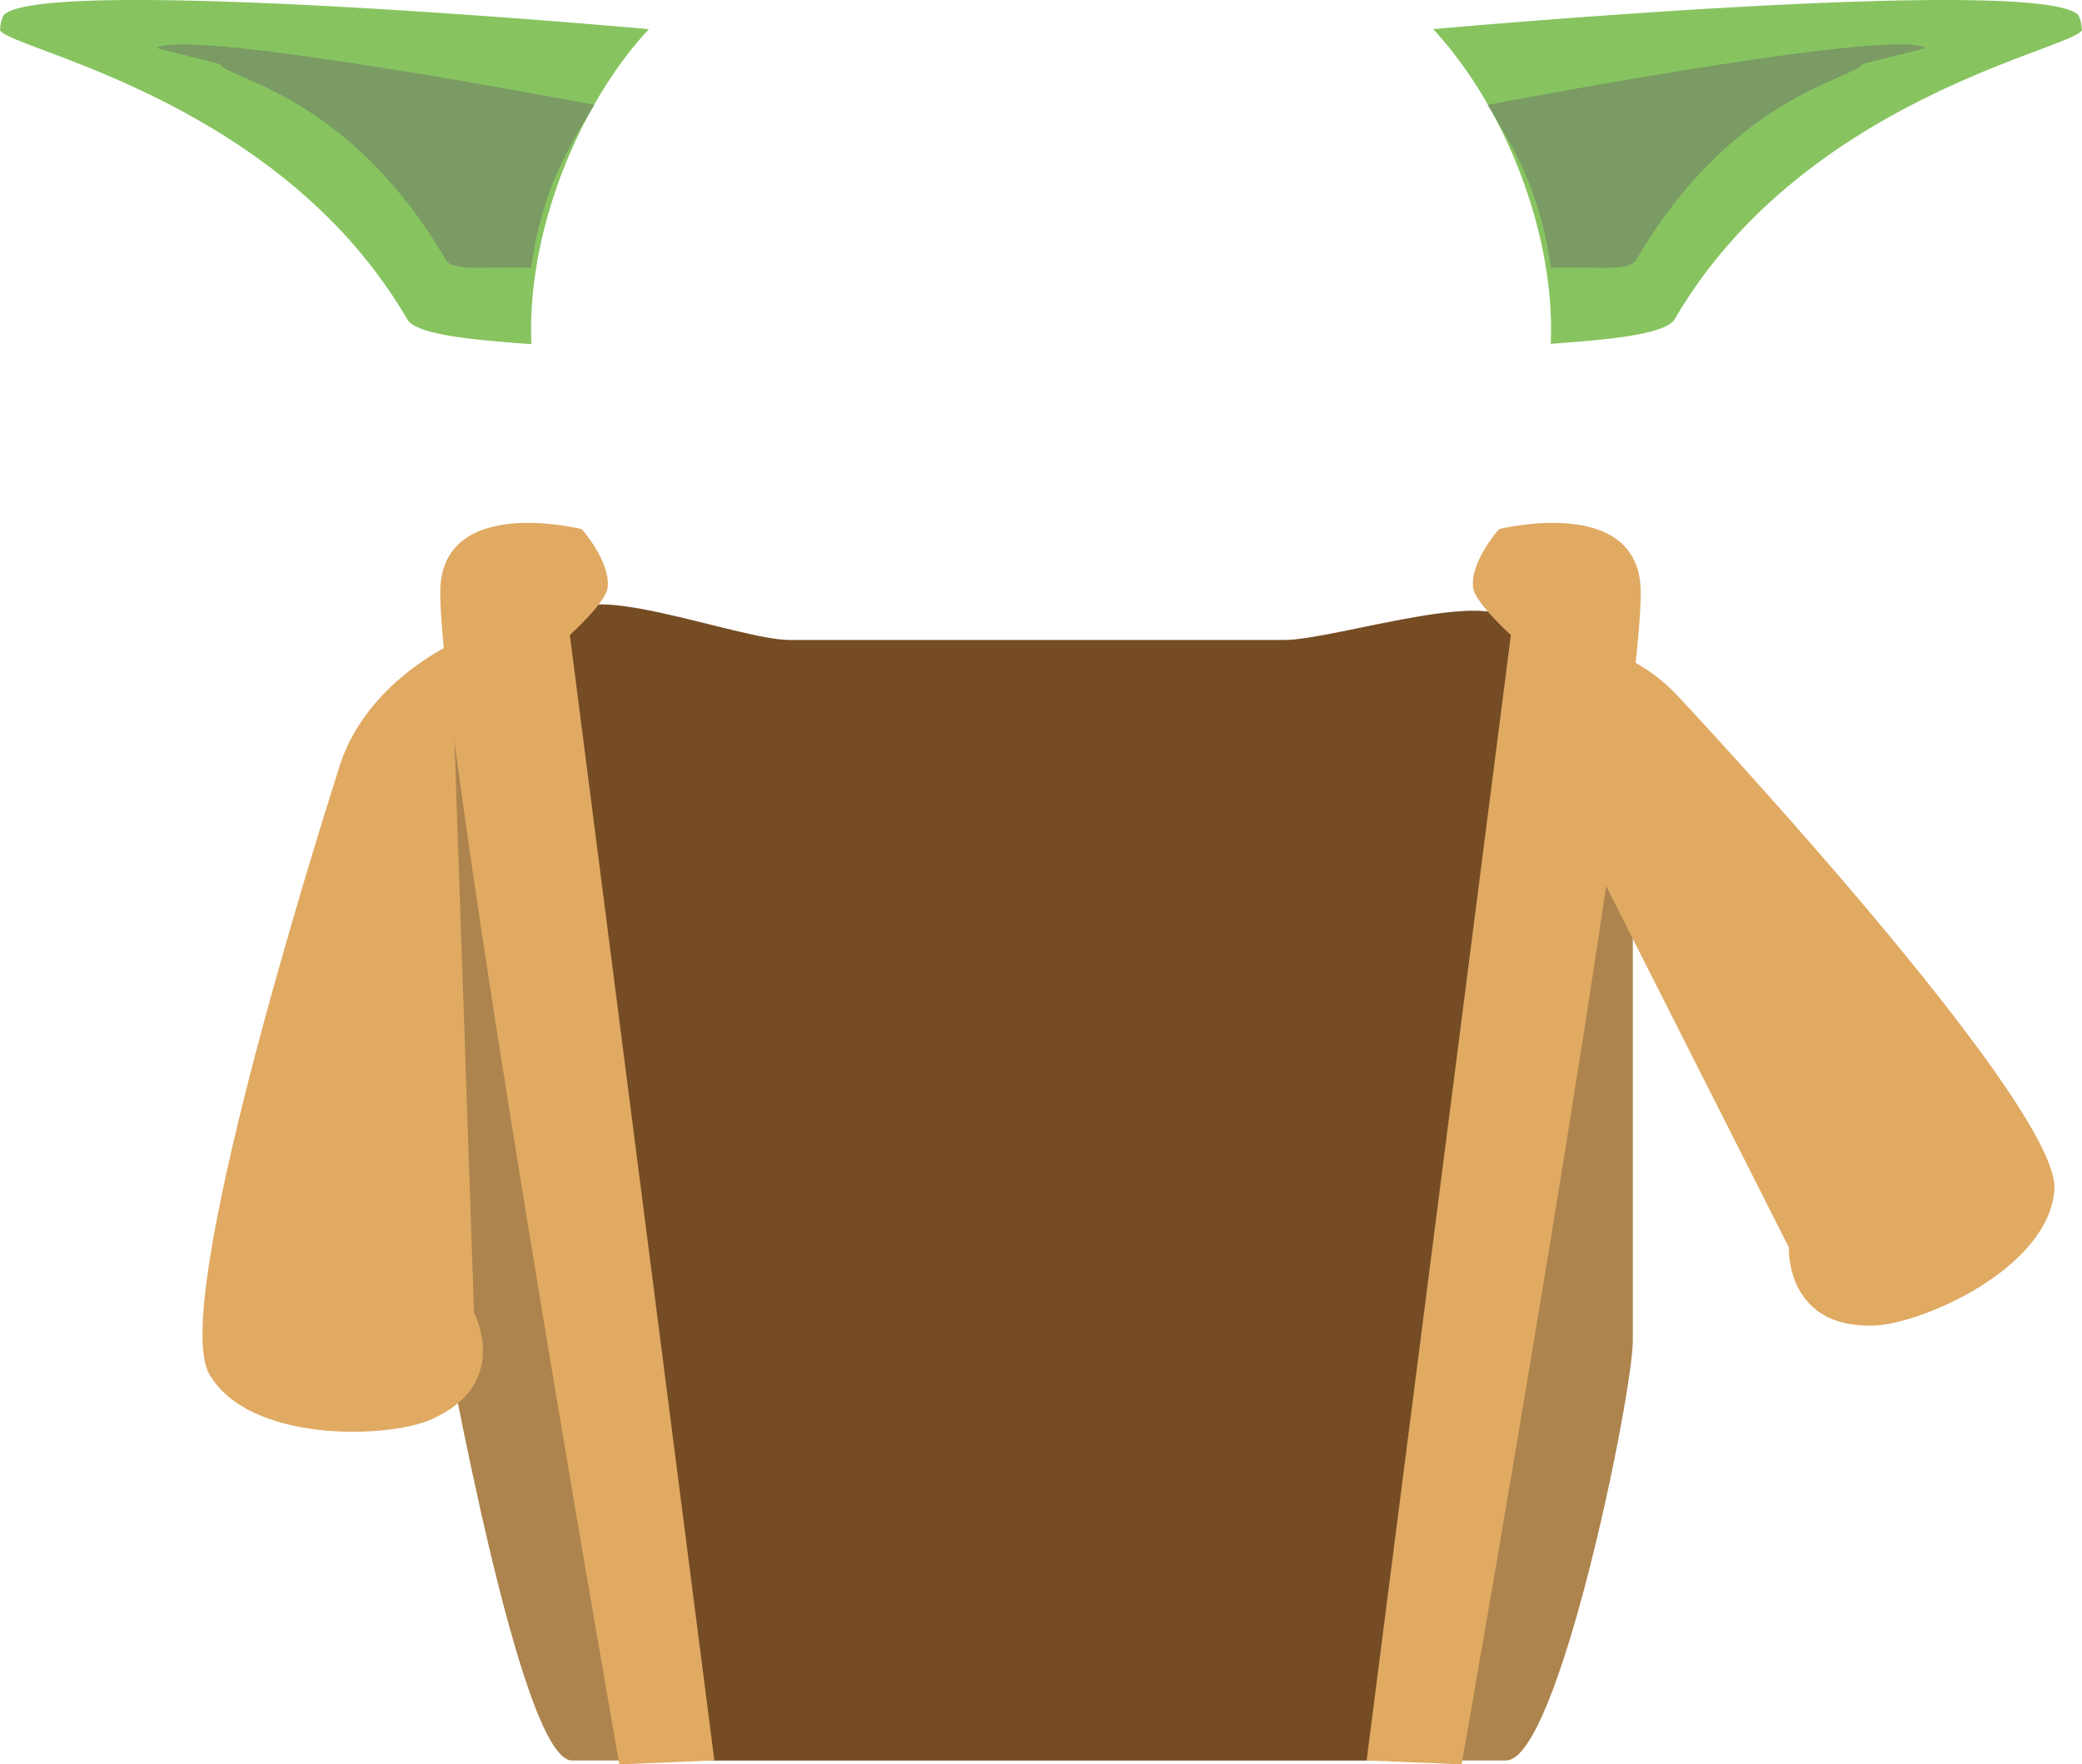 <svg xmlns="http://www.w3.org/2000/svg" viewBox="0 0 262.95 222.82"><defs><style>.a{fill:#87c460;}.b{fill:#7a9b64;}.c{fill:#ad844d;}.d{fill:#754c24;}.e{fill:#e0aa63;}</style></defs><title>yoda</title><path class="a" d="M81.95 3.68S5.43-3.24.47 1.9a4.23 4.23 0 0 0-.45 1.94c1.52 2.48 35.26 8.73 51.41 36.48 1.25 2.14 9.75 2.68 15.69 3.15-.65-13.9 5.85-30.15 14.83-39.79z"/><path class="b" d="M75.06 13.24s-51-9.77-55.22-7.21c-.18.11 7.83 1.95 7.92 2.1 1.13 1.85 16.44 3.93 28.56 24.71.94 1.61 6.3.68 10.75 1 1.46-10.4 5.15-15.83 7.99-20.6z"/><path class="c" d="M190.22 222.32h-118c-6.6 0-16-54.4-16-53v-85.5c0-6.6 5.4-1 12-1h126c6.6 0 12-5.6 12 1v85.5c0 6.6-9.4 53-16 53z"/><path class="d" d="M175.22 222.32h-87.5c-6.6 0-16-43.33-16-82v-61.5c0-6.6 21.4 2 28 2h62.5c6.6 0 29-7.6 29-1v89.5c0 6.6-9.4 53-16 53z"/><path class="e" d="M76.72 74.32c.52-3.26-3.25-7.5-3.25-7.5s-17.87-4.5-17.87 8c0 19.5 22.62 148 22.62 148l12-.5L71.97 80.2s4.46-4.03 4.75-5.88z"/><path class="e" d="M56.98 81.38S46.22 86.26 42.9 96.71s-21.42 68.15-16.48 76.8 22.29 8.21 27.91 5.8c10.37-4.45 5.54-13.52 5.54-13.52zM186.07 74.32c-.52-3.26 3.25-7.5 3.25-7.5s17.9-4.5 17.9 8c0 19.51-22.62 148-22.62 148l-12-.5L190.82 80.2s-4.45-4.03-4.75-5.88z"/><path class="e" d="M192.55 79.95s11.77-.16 19.27 7.86 48.4 52.51 47.65 62.44-16.66 16.93-22.77 17.15c-11.27.4-10.77-9.87-10.77-9.87L200 106.27z"/><path class="a" d="M181 3.68s76.52-6.92 81.48-1.78a4.22 4.22 0 0 1 .45 1.94c-1.51 2.46-35.25 8.74-51.4 36.44-1.25 2.14-9.75 2.68-15.68 3.15.64-13.86-5.86-30.11-14.85-39.75z"/><path class="b" d="M187.9 13.24s51-9.77 55.22-7.21c.18.11-7.83 1.95-7.92 2.1-1.13 1.85-16.44 3.93-28.56 24.71-.94 1.61-6.3.68-10.75 1-1.46-10.4-5.2-15.83-7.99-20.6z"/></svg>